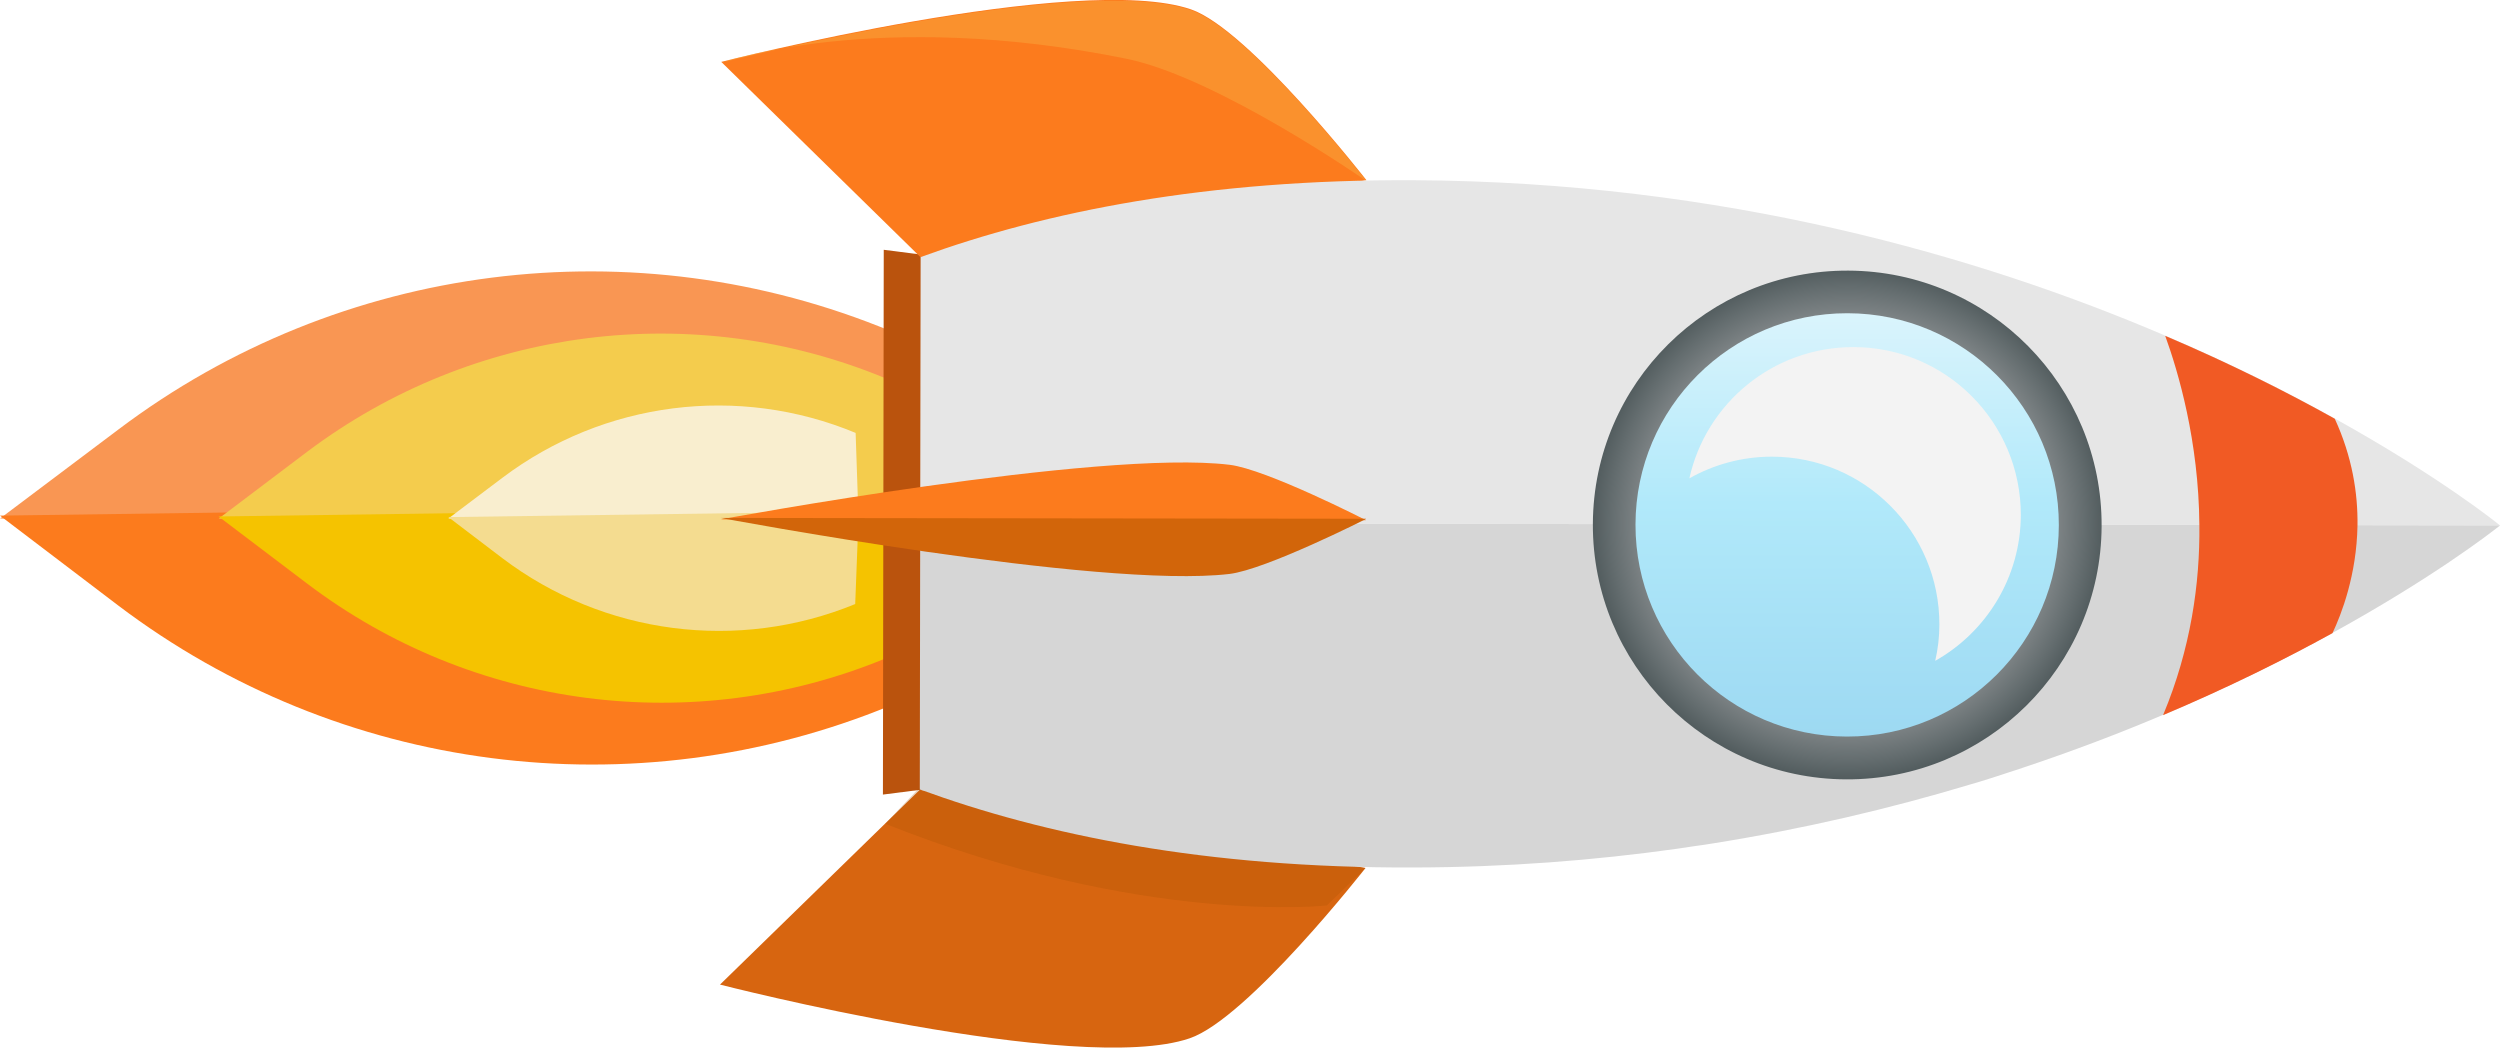 <?xml version="1.0" encoding="UTF-8"?><svg xmlns="http://www.w3.org/2000/svg" xmlns:xlink="http://www.w3.org/1999/xlink" viewBox="0 0 120 50.29"><defs><style>.cls-1{fill:url(#linear-gradient-7);}.cls-1,.cls-2,.cls-3,.cls-4,.cls-5,.cls-6,.cls-7,.cls-8,.cls-9,.cls-10,.cls-11,.cls-12,.cls-13,.cls-14,.cls-15,.cls-16,.cls-17,.cls-18,.cls-19,.cls-20,.cls-21,.cls-22,.cls-23,.cls-24,.cls-25{stroke-width:0px;}.cls-1,.cls-2,.cls-3,.cls-6,.cls-8,.cls-13{mix-blend-mode:multiply;}.cls-2{fill:url(#linear-gradient-5);}.cls-3{fill:url(#linear-gradient-3);}.cls-26{filter:url(#luminosity-noclip-7);}.cls-27{filter:url(#luminosity-noclip-3);}.cls-28{filter:url(#luminosity-noclip-5);}.cls-29{mask:url(#mask);}.cls-4{fill:#f3f3f3;fill-rule:evenodd;mix-blend-mode:soft-light;}.cls-30{filter:url(#luminosity-noclip);}.cls-5{fill:url(#radial-gradient);}.cls-6{fill:url(#linear-gradient);}.cls-7{fill:#f9b548;opacity:.38;}.cls-8{fill:url(#linear-gradient-2);opacity:.1;}.cls-9{fill:url(#linear-gradient-4);opacity:.41;}.cls-9,.cls-12{mix-blend-mode:screen;}.cls-10{fill:#a45302;opacity:.24;}.cls-11{fill:url(#linear-gradient-9);}.cls-12{fill:url(#linear-gradient-8);opacity:.48;}.cls-31{isolation:isolate;}.cls-13{fill:url(#linear-gradient-6);opacity:.22;}.cls-32{mask:url(#mask-3);}.cls-33{mask:url(#mask-2);}.cls-34{mask:url(#mask-5);}.cls-35{mask:url(#mask-4);}.cls-36{mask:url(#mask-1);}.cls-37{mask:url(#mask-7);}.cls-38{mask:url(#mask-6);}.cls-14{fill:#f4cc4d;}.cls-15{fill:#f99653;}.cls-16{fill:#f9eecf;}.cls-17{fill:#d2650a;}.cls-18{fill:#d76510;}.cls-19{fill:#d6d6d6;}.cls-20{fill:#ba530d;}.cls-21{fill:#f15a24;}.cls-22{fill:#fc7b1d;}.cls-23{fill:#e6e6e6;}.cls-24{fill:#f4dc90;}.cls-25{fill:#f5c300;}</style><filter id="luminosity-noclip" x="39.85" y="22.04" width="25.39" height="21.65" color-interpolation-filters="sRGB" filterUnits="userSpaceOnUse"><feFlood flood-color="#fff" result="bg"/><feBlend in="SourceGraphic" in2="bg"/></filter><filter id="luminosity-noclip-2" x="39.85" y="-4642.63" width="25.39" height="32766" color-interpolation-filters="sRGB" filterUnits="userSpaceOnUse"><feFlood flood-color="#fff" result="bg"/><feBlend in="SourceGraphic" in2="bg"/></filter><mask id="mask-1" x="39.85" y="-4642.63" width="25.39" height="32766" maskUnits="userSpaceOnUse"/><linearGradient id="linear-gradient" x1="1457.18" y1="-1878.42" x2="1433.91" y2="-1894.63" gradientTransform="translate(-1832.11 -1414.54) rotate(90.08)" gradientUnits="userSpaceOnUse"><stop offset="0" stop-color="#000"/><stop offset=".22" stop-color="#393939"/><stop offset=".76" stop-color="#c6c6c6"/><stop offset="1" stop-color="#fff"/></linearGradient><mask id="mask" x="39.85" y="22.04" width="25.39" height="21.65" maskUnits="userSpaceOnUse"><g class="cls-30"><g class="cls-36"><path class="cls-6" d="M51.19,22.04l-11.34,18.12s13.07,3.7,14.21,3.52c2.43-.37,11.18-18.83,11.18-18.83l-14.05-2.81Z"/></g></g></mask><linearGradient id="linear-gradient-2" x1="1452.85" y1="-1880.22" x2="1433.28" y2="-1893.85" gradientTransform="translate(-1832.11 -1414.54) rotate(90.08)" gradientUnits="userSpaceOnUse"><stop offset="0" stop-color="#fff"/><stop offset=".22" stop-color="#d3c9c5"/><stop offset=".76" stop-color="#694538"/><stop offset="1" stop-color="#3f1000"/></linearGradient><filter id="luminosity-noclip-3" x="44.12" y="25.22" width="75.88" height="16.34" color-interpolation-filters="sRGB" filterUnits="userSpaceOnUse"><feFlood flood-color="#fff" result="bg"/><feBlend in="SourceGraphic" in2="bg"/></filter><filter id="luminosity-noclip-4" x="44.12" y="-4642.63" width="75.88" height="32766" color-interpolation-filters="sRGB" filterUnits="userSpaceOnUse"><feFlood flood-color="#fff" result="bg"/><feBlend in="SourceGraphic" in2="bg"/></filter><mask id="mask-3" x="44.12" y="-4642.63" width="75.88" height="32766" maskUnits="userSpaceOnUse"/><linearGradient id="linear-gradient-3" x1="1445.14" y1="-1878.33" x2="1445.14" y2="-1954.19" xlink:href="#linear-gradient"/><mask id="mask-2" x="44.12" y="25.22" width="75.88" height="16.34" maskUnits="userSpaceOnUse"><g class="cls-27"><g class="cls-32"><path class="cls-3" d="M44.15,37.83s-.03-.01-.03-.01l.03-.48.14-2.29s18.44,4.52,33.83,3.65c16.07-.91,41.49-13.27,41.88-13.46-.02.02-.04.03-.06.05-.43.34-3.2,2.48-7.98,5.11-1.79.99-3.86,2.04-6.2,3.09-.04.02-.08.04-.12.05-4.07,1.77-7.57,3-8.9,3.45-.17.06-.31.1-.4.13-.04.01-.08.03-.12.04-.03.01-.05.02-.05.02-.21.07-.42.13-.64.2-.34.11-.67.21-1.02.31-.47.14-.95.28-1.43.42-3.78,1.08-7.42,1.86-10.91,2.4-.27.04-.54.09-.81.12-.29.04-.58.09-.87.13-20.9,2.86-35.62-2.64-36.34-2.91Z"/></g></g></mask><linearGradient id="linear-gradient-4" x1="1445.14" y1="-1878.33" x2="1445.14" y2="-1954.19" gradientTransform="translate(-1832.11 -1414.54) rotate(90.08)" gradientUnits="userSpaceOnUse"><stop offset="0" stop-color="#fff"/><stop offset="1" stop-color="#fff"/></linearGradient><filter id="luminosity-noclip-5" x="65.54" y="22.79" width="32.43" height="18.6" color-interpolation-filters="sRGB" filterUnits="userSpaceOnUse"><feFlood flood-color="#fff" result="bg"/><feBlend in="SourceGraphic" in2="bg"/></filter><filter id="luminosity-noclip-6" x="65.54" y="-4642.63" width="32.43" height="32766" color-interpolation-filters="sRGB" filterUnits="userSpaceOnUse"><feFlood flood-color="#fff" result="bg"/><feBlend in="SourceGraphic" in2="bg"/></filter><mask id="mask-5" x="65.54" y="-4642.63" width="32.43" height="32766" maskUnits="userSpaceOnUse"/><linearGradient id="linear-gradient-5" x1="1460.42" y1="-1906.98" x2="1436.55" y2="-1923.61" xlink:href="#linear-gradient"/><mask id="mask-4" x="65.54" y="22.79" width="32.43" height="18.6" maskUnits="userSpaceOnUse"><g class="cls-28"><g class="cls-34"><path class="cls-2" d="M83.02,22.79l-17.48,18.6s21.11-1.87,23.58-2.83c2.47-.96,8.85-8.43,8.85-8.43l-14.95-7.34Z"/></g></g></mask><linearGradient id="linear-gradient-6" x1="1460.42" y1="-1906.98" x2="1436.55" y2="-1923.61" xlink:href="#linear-gradient-2"/><filter id="luminosity-noclip-7" x="44.32" y="8.7" width="75.31" height="16.45" color-interpolation-filters="sRGB" filterUnits="userSpaceOnUse"><feFlood flood-color="#fff" result="bg"/><feBlend in="SourceGraphic" in2="bg"/></filter><filter id="luminosity-noclip-8" x="44.32" y="-4642.63" width="75.31" height="32766" color-interpolation-filters="sRGB" filterUnits="userSpaceOnUse"><feFlood flood-color="#fff" result="bg"/><feBlend in="SourceGraphic" in2="bg"/></filter><mask id="mask-7" x="44.32" y="-4642.63" width="75.31" height="32766" maskUnits="userSpaceOnUse"/><linearGradient id="linear-gradient-7" x1="1428.67" y1="-1878.5" x2="1428.67" y2="-1953.83" xlink:href="#linear-gradient"/><mask id="mask-6" x="44.32" y="8.7" width="75.31" height="16.45" maskUnits="userSpaceOnUse"><g class="cls-26"><g class="cls-37"><path class="cls-1" d="M119.64,25.15S83.1,8.7,44.54,14.8l-.21-3.5s24.94-6.94,51.43,1.8c0,0,15.47,4.95,23.88,12.04Z"/></g></g></mask><linearGradient id="linear-gradient-8" x1="1428.67" y1="-1878.5" x2="1428.67" y2="-1953.83" xlink:href="#linear-gradient-4"/><radialGradient id="radial-gradient" cx="1436.96" cy="-1922.85" fx="1436.96" fy="-1922.85" r="12.22" gradientTransform="translate(1519.31 -1902.37) rotate(179.81)" gradientUnits="userSpaceOnUse"><stop offset="0" stop-color="#e7e4e1"/><stop offset="0" stop-color="#f2f1ef"/><stop offset="0" stop-color="#fff"/><stop offset=".13" stop-color="#f0f0f0"/><stop offset=".39" stop-color="#c9cacb"/><stop offset=".52" stop-color="#b3b4b6"/><stop offset=".61" stop-color="#a9abad"/><stop offset=".75" stop-color="#8f9395"/><stop offset=".93" stop-color="#646d6f"/><stop offset="1" stop-color="#535d5f"/></radialGradient><linearGradient id="linear-gradient-9" x1="1426.8" y1="-1922.85" x2="1447.13" y2="-1922.85" gradientTransform="translate(1525.63 -1897.66) rotate(-180)" gradientUnits="userSpaceOnUse"><stop offset="0" stop-color="#daf4fc"/><stop offset=".45" stop-color="#b1e9fa"/><stop offset="1" stop-color="#9dd9f2"/></linearGradient></defs><g class="cls-31"><g id="Layer_2"><g id="Layer_1-2"><g id="Rocket"><path class="cls-15" d="M42.77,15.9h0c-12.32-5.11-26.43-3.32-37.08,4.71L0,24.89l43.1.72-.33-9.71Z"/><path class="cls-22" d="M42.74,33.87h0c-12.34,5.07-26.44,3.24-37.07-4.81L0,24.75l43.1-.6-.36,9.71Z"/><path class="cls-14" d="M42.51,18.16h0c-9.22-3.82-19.78-2.48-27.76,3.52l-4.25,3.21,32.26.54-.25-7.27Z"/><path class="cls-25" d="M42.49,31.61h0c-9.23,3.8-19.79,2.43-27.75-3.6l-4.25-3.22,32.26-.45-.27,7.27Z"/><path class="cls-16" d="M41.07,20.78h0c-5.63-2.34-12.08-1.52-16.95,2.15l-2.6,1.96,19.7.33-.15-4.44Z"/><path class="cls-24" d="M41.06,28.99h0c-5.64,2.32-12.09,1.48-16.95-2.2l-2.59-1.97,19.7-.27-.17,4.44Z"/><polygon class="cls-20" points="42.38 38.14 42.42 11.99 44.84 12.3 44.8 37.83 42.38 38.14"/><path class="cls-22" d="M65.59,8.65S59.95,1.41,57.17.45c-5.37-1.84-22.55,2.52-22.55,2.52l9.56,9.37,21.41-3.69h0Z"/><path class="cls-18" d="M65.54,41.67s-5.66,7.23-8.44,8.17c-5.37,1.83-22.54-2.58-22.54-2.58l9.59-9.35,21.39,3.75h0Z"/><path class="cls-10" d="M63.7,43.46s-8.86,1-21.21-3.92l1.63-1.72,21.42,3.85-1.84,1.78Z"/><path class="cls-7" d="M65.59,8.69s-7.15-4.98-11.52-5.87c-11.97-2.44-19.45.19-19.45.19,0,0,17.18-4.36,22.55-2.52,2.78.95,8.42,8.2,8.42,8.2Z"/><path class="cls-23" d="M120,25.22l-75.83-.11.02-12.77c5.98-2.18,13.74-3.74,23.68-3.69,14.86.08,27.15,3.65,36.06,7.46,3.15,1.34,5.88,2.72,8.14,3.98h0c5.03,2.79,7.81,5.03,7.93,5.13h0Z"/><path class="cls-19" d="M67.82,41.64c-9.94.03-17.7-1.56-23.67-3.75l.02-12.78,75.83.11h0s-.04.04-.06.05c-.43.34-3.2,2.48-7.98,5.11-1.79.99-3.86,2.04-6.2,3.09-.04.02-.08.04-.12.05-.59.27-1.19.53-1.81.79-2.07.88-4.33,1.74-6.76,2.55-.12.04-.23.08-.33.11-.17.06-.31.1-.4.13-.04.01-.08.03-.12.04-.23.07-.45.15-.68.22-.34.11-.67.21-1.02.31-3.76,1.13-7.88,2.11-12.34,2.82-.27.04-.54.09-.81.12-.29.04-.58.09-.87.13-3.98.56-8.21.89-12.67.9Z"/><path class="cls-21" d="M103.83,34.32c1.33-3.18,1.77-6.32,1.74-9.11h0c-.03-4.05-1.02-7.38-1.64-9.09,3.15,1.34,5.88,2.72,8.14,3.98h0c.84,1.83,1.11,3.58,1.09,5.12h0c-.04,2.38-.77,4.26-1.2,5.17-2.27,1.25-4.99,2.61-8.14,3.94Z"/><g class="cls-29"><path class="cls-8" d="M47.25,24.88l-3.1,13.04s10.85,3.17,11.99,2.99l9.1-16.07-17.99.04Z"/></g><path class="cls-22" d="M65.57,24.97s-4.79-2.45-6.55-2.66c-6.23-.76-24.42,2.62-24.42,2.62l30.97.04Z"/><path class="cls-17" d="M65.57,24.91s-4.8,2.43-6.56,2.64c-6.23.74-24.42-2.69-24.42-2.69l30.97.04Z"/><g class="cls-33"><path class="cls-9" d="M44.15,37.83s-.03-.01-.03-.01l.03-.48.14-2.29s18.44,4.52,33.83,3.65c16.07-.91,41.49-13.27,41.88-13.46-.02.02-.04.03-.06.05-.43.34-3.2,2.48-7.98,5.11-1.79.99-3.86,2.04-6.2,3.09-.04.02-.08.04-.12.05-4.07,1.77-7.57,3-8.9,3.45-.17.06-.31.1-.4.13-.04.01-.08.03-.12.04-.03.01-.05.02-.05.02-.21.07-.42.13-.64.2-.34.11-.67.21-1.02.31-.47.14-.95.28-1.43.42-3.78,1.08-7.42,1.86-10.91,2.4-.27.04-.54.09-.81.12-.29.04-.58.09-.87.13-20.9,2.86-35.62-2.64-36.34-2.91Z"/></g><g class="cls-35"><path class="cls-13" d="M83.02,22.79l-17.48,18.6s21.11-1.87,23.58-2.83c2.47-.96,8.85-8.43,8.85-8.43l-14.95-7.34Z"/></g><g class="cls-38"><path class="cls-12" d="M119.64,25.15S83.1,8.7,44.54,14.8l-.21-3.5s24.94-6.94,51.43,1.8c0,0,15.47,4.95,23.88,12.04Z"/></g></g><circle class="cls-5" cx="88.67" cy="25.19" r="12.21" transform="translate(63.06 113.75) rotate(-89.73)"/><circle class="cls-11" cx="88.67" cy="25.19" r="10.16" transform="translate(63.35 113.83) rotate(-89.92)"/><path class="cls-4" d="M85.05,21.92c4.45,0,8.05,3.62,8.04,8.06,0,.6-.07,1.18-.2,1.74,2.45-1.38,4.1-4,4.11-7,0-4.45-3.59-8.06-8.04-8.06-3.85,0-7.07,2.69-7.87,6.3,1.17-.66,2.52-1.04,3.96-1.04Z"/></g></g></g></svg>